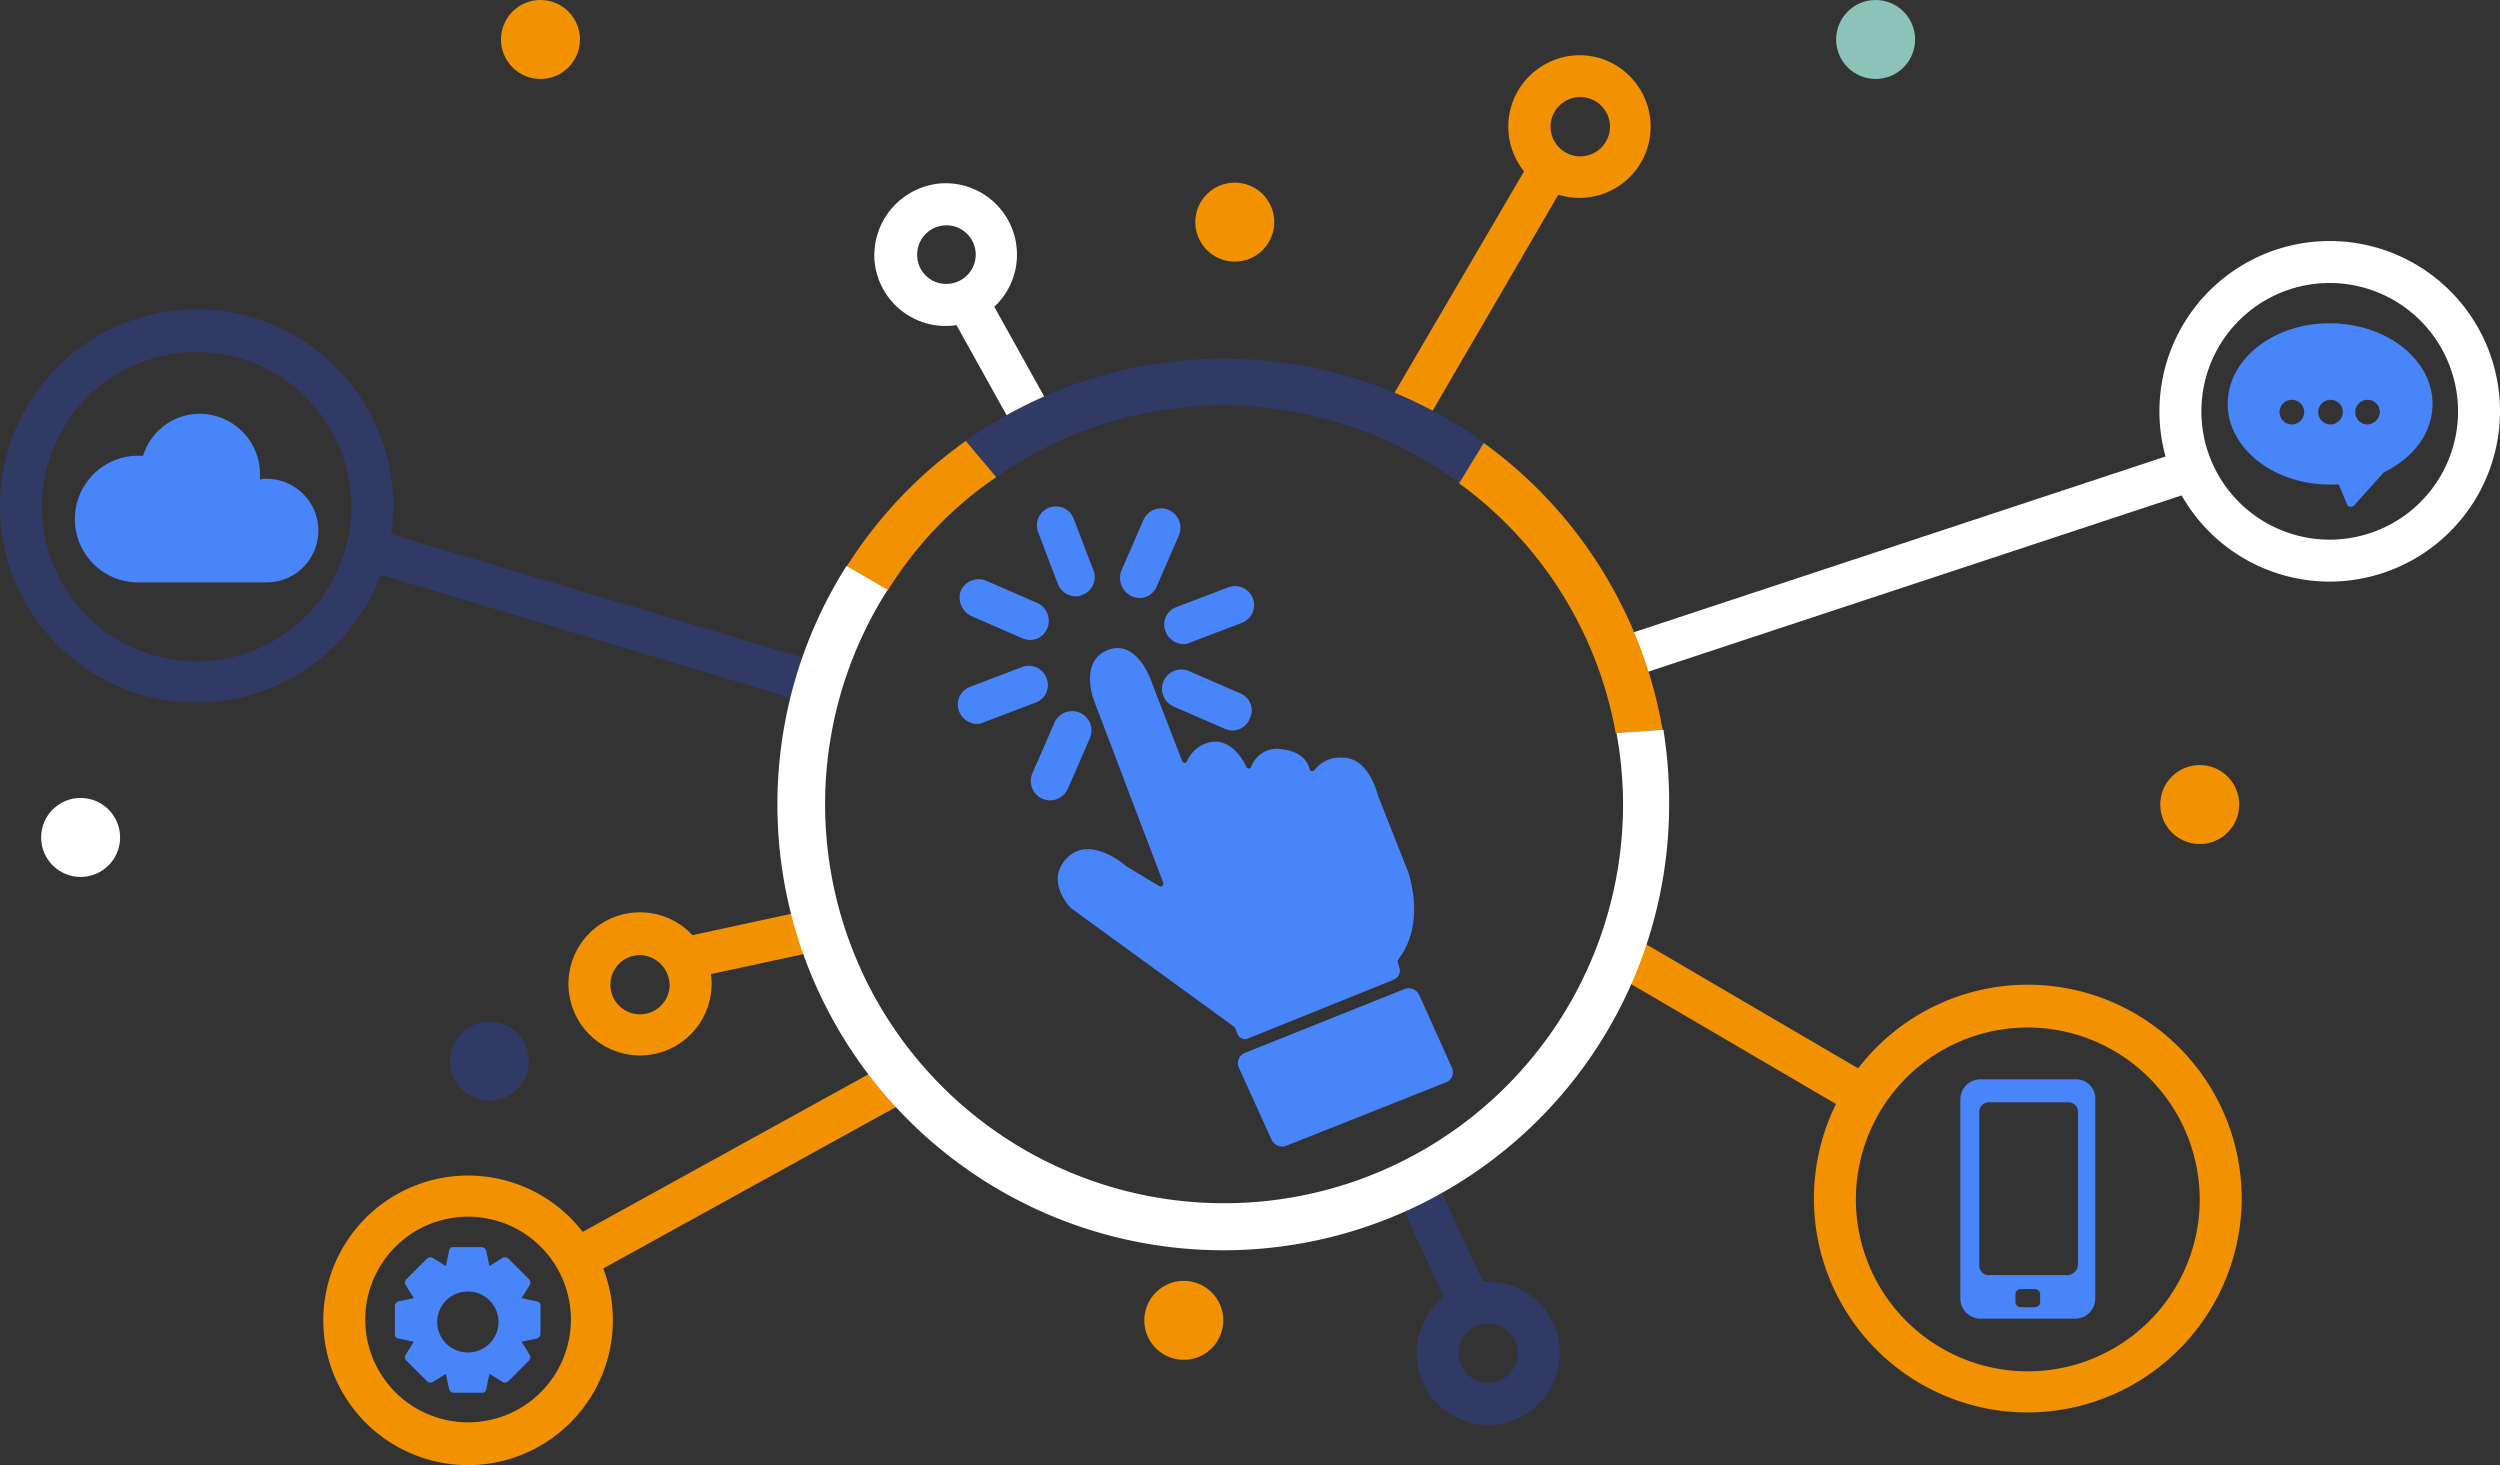 <svg xmlns="http://www.w3.org/2000/svg" viewBox="-1182 1182 303.9 178.1">
  <rect x="-1182" y="1182" width="303.9" height="178.1" fill="#333333" stroke="none"/>
  <defs>
    <style>
      .cls-1 {
        fill: #f39200;
      }

      .cls-2 {
        fill: #fff;
      }

      .cls-3 {
        fill: #313965;
      }

      .cls-4 {
        fill: #8bc3b6;
      }

      .cls-5 {
        fill: #4885fa;
      }
    </style>
  </defs>
  <g id="Group_802" data-name="Group 802" transform="translate(-1182 1182)">
    <path id="Path_2521" data-name="Path 2521" class="cls-1" d="M246.5,171.7a26,26,0,1,1,26-26A26.076,26.076,0,0,1,246.5,171.7Zm0-46.8a20.9,20.9,0,1,0,20.9,20.9A20.955,20.955,0,0,0,246.5,124.9Z"/>
    <path id="Path_2522" data-name="Path 2522" class="cls-2" d="M283.2,70.7A20.7,20.7,0,1,1,303.9,50,20.742,20.742,0,0,1,283.2,70.7Zm0-36.3A15.6,15.6,0,1,0,298.8,50,15.62,15.62,0,0,0,283.2,34.4Z"/>
    <path id="Path_2523" data-name="Path 2523" class="cls-3" d="M23.9,85.4A23.9,23.9,0,1,1,47.8,61.5,23.9,23.9,0,0,1,23.9,85.4Zm0-42.6A18.8,18.8,0,1,0,42.7,61.6,18.778,18.778,0,0,0,23.9,42.8Z"/>
    <path id="Path_2524" data-name="Path 2524" class="cls-1" d="M56.9,178.1a17.6,17.6,0,1,1,17.6-17.6A17.626,17.626,0,0,1,56.9,178.1Zm0-30.2a12.5,12.5,0,1,0,12.5,12.5A12.5,12.5,0,0,0,56.9,147.9Z"/>
    <path id="Path_2525" data-name="Path 2525" class="cls-1" d="M77.8,128.3a8.7,8.7,0,1,1,8.7-8.7A8.706,8.706,0,0,1,77.8,128.3Zm0-12.2a3.6,3.6,0,1,0,3.6,3.6A3.718,3.718,0,0,0,77.8,116.1Z"/>
    <circle id="Ellipse_96" data-name="Ellipse 96" class="cls-2" cx="4.8" cy="4.8" r="4.8" transform="translate(5 97)"/>
    <circle id="Ellipse_97" data-name="Ellipse 97" class="cls-1" cx="4.8" cy="4.8" r="4.8" transform="translate(139.1 155.7)"/>
    <circle id="Ellipse_98" data-name="Ellipse 98" class="cls-1" cx="4.8" cy="4.8" r="4.8" transform="translate(262.6 93)"/>
    <circle id="Ellipse_99" data-name="Ellipse 99" class="cls-4" cx="4.8" cy="4.8" r="4.8" transform="translate(223.2 0)"/>
    <circle id="Ellipse_100" data-name="Ellipse 100" class="cls-1" cx="4.8" cy="4.8" r="4.8" transform="translate(60.9 0)"/>
    <circle id="Ellipse_101" data-name="Ellipse 101" class="cls-1" cx="4.8" cy="4.8" r="4.8" transform="translate(145.3 22.2)"/>
    <circle id="Ellipse_102" data-name="Ellipse 102" class="cls-3" cx="4.8" cy="4.8" r="4.8" transform="translate(54.7 124.2)"/>
    <path id="Path_2526" data-name="Path 2526" class="cls-3" d="M180.9,173.2a8.7,8.7,0,1,1,8.7-8.7A8.706,8.706,0,0,1,180.9,173.2Zm0-12.3a3.6,3.6,0,1,0,3.6,3.6A3.585,3.585,0,0,0,180.9,160.9Z"/>
    <rect id="Rectangle_245" data-name="Rectangle 245" class="cls-1" width="5.1" height="34.6" transform="translate(195.478 117.989) rotate(-59.66)"/>
    <rect id="Rectangle_246" data-name="Rectangle 246" class="cls-2" width="72.6" height="5.1" transform="matrix(0.95, -0.314, 0.314, 0.95, 195.432, 77.905)"/>
    <rect id="Rectangle_247" data-name="Rectangle 247" class="cls-3" width="5.1" height="57.3" transform="translate(43.866 69.151) rotate(-73.297)"/>
    <rect id="Rectangle_248" data-name="Rectangle 248" class="cls-1" width="16.8" height="5.1" transform="translate(82.447 114.049) rotate(-12.186)"/>
    <rect id="Rectangle_249" data-name="Rectangle 249" class="cls-1" width="45.3" height="5.1" transform="translate(68.782 150.875) rotate(-28.874)"/>
    <rect id="Rectangle_250" data-name="Rectangle 250" class="cls-3" width="5.1" height="16.2" transform="translate(169.561 144.787) rotate(-24.784)"/>
    <path id="Path_2527" data-name="Path 2527" class="cls-2" d="M114.3,22.3a8.674,8.674,0,1,1-8,9.3A8.781,8.781,0,0,1,114.3,22.3Zm1,12.2a3.559,3.559,0,1,0-3.8-3.3A3.513,3.513,0,0,0,115.3,34.5Z"/>
    <rect id="Rectangle_251" data-name="Rectangle 251" class="cls-2" width="5.1" height="16.2" transform="translate(115.464 38.073) rotate(-29.092)"/>
    <path id="Path_2528" data-name="Path 2528" class="cls-1" d="M199.2,10.6a8.653,8.653,0,1,1-12-2.4A8.577,8.577,0,0,1,199.2,10.6Zm-10.1,6.8a3.606,3.606,0,1,0,1-5A3.581,3.581,0,0,0,189.1,17.4Z"/>
    <path id="Path_2529" data-name="Path 2529" class="cls-1" d="M190.4,22,173,51.9l-4.4-2.6,17.5-29.9Z"/>
    <path id="Path_2530" data-name="Path 2530" class="cls-1" d="M196.4,89.1l5.7-.4a54.375,54.375,0,0,0-21.8-34.9l-3,4.9A48.007,48.007,0,0,1,196.4,89.1Z"/>
    <path id="Path_2531" data-name="Path 2531" class="cls-3" d="M148.7,49.3a48.575,48.575,0,0,1,28.7,9.4l3-4.9a54.173,54.173,0,0,0-63-.2l3.7,4.4A47.888,47.888,0,0,1,148.7,49.3Z"/>
    <path id="Path_2532" data-name="Path 2532" class="cls-1" d="M121.1,58l-3.7-4.4a54.208,54.208,0,0,0-14.5,15.3l5,2.9A45.755,45.755,0,0,1,121.1,58Z"/>
    <path id="Path_2533" data-name="Path 2533" class="cls-2" d="M202.2,88.7l-5.7.4a49.377,49.377,0,0,1,.8,8.7,48.5,48.5,0,1,1-89.4-26.1l-5-2.9a54.2,54.2,0,1,0,100,29A54.947,54.947,0,0,0,202.2,88.7Z"/>
    <path id="Path_2534" data-name="Path 2534" class="cls-5" d="M65.7,158.7a.458.458,0,0,0-.4-.5l-1.9-.4,1-1.6a.616.616,0,0,0-.1-.7L61.8,153a.616.616,0,0,0-.7-.1l-1.6,1-.4-1.9a.664.664,0,0,0-.5-.4H55.1a.458.458,0,0,0-.5.4l-.4,1.9-1.6-1a.616.616,0,0,0-.7.1l-2.5,2.5a.616.616,0,0,0-.1.7l1,1.6-1.9.4a.664.664,0,0,0-.4.5v3.5a.458.458,0,0,0,.4.5l1.9.4-1,1.6a.616.616,0,0,0,.1.7l2.5,2.5a.616.616,0,0,0,.7.1l1.6-1,.4,1.9a.664.664,0,0,0,.5.4h3.5a.458.458,0,0,0,.5-.4l.4-1.9,1.6,1a.616.616,0,0,0,.7-.1l2.5-2.5a.616.616,0,0,0,.1-.7l-1-1.6,1.9-.4a.664.664,0,0,0,.4-.5Zm-8.8,5.7h0a3.7,3.7,0,0,1-.1-7.4h.1a3.7,3.7,0,1,1,0,7.4Z"/>
    <path id="Path_2535" data-name="Path 2535" class="cls-5" d="M283.2,39.3c-6.9,0-12.4,4.4-12.4,9.8s5.6,9.8,12.4,9.8h1.1l1,2.4c.1.2.2.3.4.3h.1a.52.52,0,0,0,.4-.2l3.6-4c3.7-1.8,5.9-4.9,5.9-8.3C295.7,43.7,290.1,39.3,283.2,39.3Zm-4.6,12.3a1.5,1.5,0,1,1,1.5-1.5A1.538,1.538,0,0,1,278.6,51.6Zm4.7,0a1.5,1.5,0,1,1,1.5-1.5A1.538,1.538,0,0,1,283.3,51.6Zm4.5,0a1.5,1.5,0,1,1,1.5-1.5A1.612,1.612,0,0,1,287.8,51.6Z"/>
    <g id="Group_799" data-name="Group 799">
      <path id="Path_2536" data-name="Path 2536" class="cls-5" d="M151.8,126.2l17.6-7.1a1.189,1.189,0,0,0,.7-1.5l-.2-.7a.367.367,0,0,1,.1-.3c3.5-4.6,1.1-10.8,1.1-10.8l-3.6-9.1h0c-.1-.3-1.1-4.6-4.3-4.6a3.907,3.907,0,0,0-3.4,1.5c-.2.2-.5.2-.6-.1-.2-.9-1-2.1-3.2-2.4a3.356,3.356,0,0,0-3.9,2.1.313.313,0,0,1-.6,0c-.8-1.7-2.5-3.6-4.7-2.9a3.99,3.99,0,0,0-2.5,2.2.313.313,0,0,1-.6,0l-3.6-9.3s-1.7-5.6-5.4-4.2c-3.6,1.4-1.7,6.2-1.7,6.2l8.4,22.1a.333.333,0,0,1-.5.4l-4-2.4h0c-.3-.3-4.5-3.8-7.2-1s.3,5.9.5,6.1h0L150,124.8l.1.1.3.7A.97.97,0,0,0,151.8,126.2Z"/>
      <path id="Path_2537" data-name="Path 2537" class="cls-5" d="M176.5,129.8l-4-8.9a1.43,1.43,0,0,0-1.7-.7L151.3,128a1.356,1.356,0,0,0-.7,1.8l4,8.8a1.43,1.43,0,0,0,1.7.7l19.4-7.7A1.326,1.326,0,0,0,176.5,129.8Z"/>
      <path id="Path_2538" data-name="Path 2538" class="cls-5" d="M128.6,71a2.388,2.388,0,0,0,2.2,1.5,1.884,1.884,0,0,0,.8-.2,2.283,2.283,0,0,0,1.3-3L130.5,63a2.312,2.312,0,0,0-4.3,1.7Z"/>
      <path id="Path_2539" data-name="Path 2539" class="cls-5" d="M118.1,74.9l6.2,2.7a2.92,2.92,0,0,0,.9.2,2.26,2.26,0,0,0,2.1-1.4,2.382,2.382,0,0,0-1.2-3.1l-6.2-2.7a2.382,2.382,0,0,0-3.1,1.2A2.484,2.484,0,0,0,118.1,74.9Z"/>
      <path id="Path_2540" data-name="Path 2540" class="cls-5" d="M150.8,84.3l-6.2-2.7a2.351,2.351,0,1,0-1.9,4.3l6.2,2.7a2.92,2.92,0,0,0,.9.2,2.261,2.261,0,0,0,2.1-1.4A2.23,2.23,0,0,0,150.8,84.3Z"/>
      <path id="Path_2541" data-name="Path 2541" class="cls-5" d="M127.2,82.4a2.283,2.283,0,0,0-3-1.3l-6.3,2.4a2.283,2.283,0,0,0-1.3,3,2.388,2.388,0,0,0,2.2,1.5,1.884,1.884,0,0,0,.8-.2l6.3-2.4A2.249,2.249,0,0,0,127.2,82.4Z"/>
      <path id="Path_2542" data-name="Path 2542" class="cls-5" d="M141.7,76.8a2.388,2.388,0,0,0,2.2,1.5,1.884,1.884,0,0,0,.8-.2l6.3-2.4a2.312,2.312,0,0,0-1.7-4.3L143,73.8A2.249,2.249,0,0,0,141.7,76.8Z"/>
      <path id="Path_2543" data-name="Path 2543" class="cls-5" d="M129.8,95.9l2.7-6.2a2.351,2.351,0,0,0-4.3-1.9L125.5,94a2.382,2.382,0,0,0,1.2,3.1,2.92,2.92,0,0,0,.9.2A2.4,2.4,0,0,0,129.8,95.9Z"/>
      <path id="Path_2544" data-name="Path 2544" class="cls-5" d="M137.6,72.5a2.92,2.92,0,0,0,.9.2,2.261,2.261,0,0,0,2.1-1.4l2.7-6.2a2.382,2.382,0,0,0-1.2-3.1,2.348,2.348,0,0,0-3.1,1.2l-2.7,6.2A2.484,2.484,0,0,0,137.6,72.5Z"/>
    </g>
    <path id="Path_2545" data-name="Path 2545" class="cls-5" d="M252.3,131.2H240.7a2.456,2.456,0,0,0-2.4,2.5v24.1a2.456,2.456,0,0,0,2.4,2.5h11.6a2.456,2.456,0,0,0,2.4-2.5V133.7A2.336,2.336,0,0,0,252.3,131.2ZM248,158.3a.645.645,0,0,1-.6.6h-1.8a.645.645,0,0,1-.6-.6v-1a.645.645,0,0,1,.6-.6h1.8a.645.645,0,0,1,.6.6Zm3.4-3.3h-9.6a1.155,1.155,0,0,1-1.2-1.2V135.2a1.155,1.155,0,0,1,1.2-1.2h9.6a1.155,1.155,0,0,1,1.2,1.2v18.6A1.379,1.379,0,0,1,251.4,155Z"/>
    <g id="Group_801" data-name="Group 801">
      <g id="Group_800" data-name="Group 800">
        <path id="Path_2546" data-name="Path 2546" class="cls-5" d="M32.4,58.2a2.2,2.2,0,0,0-.8.1v-.7a7.341,7.341,0,0,0-7.3-7.3,7.2,7.2,0,0,0-6.9,5.1h-.6a7.7,7.7,0,1,0,0,15.4H32.4a6.3,6.3,0,1,0,0-12.6Z"/>
      </g>
    </g>
  </g>
</svg>
